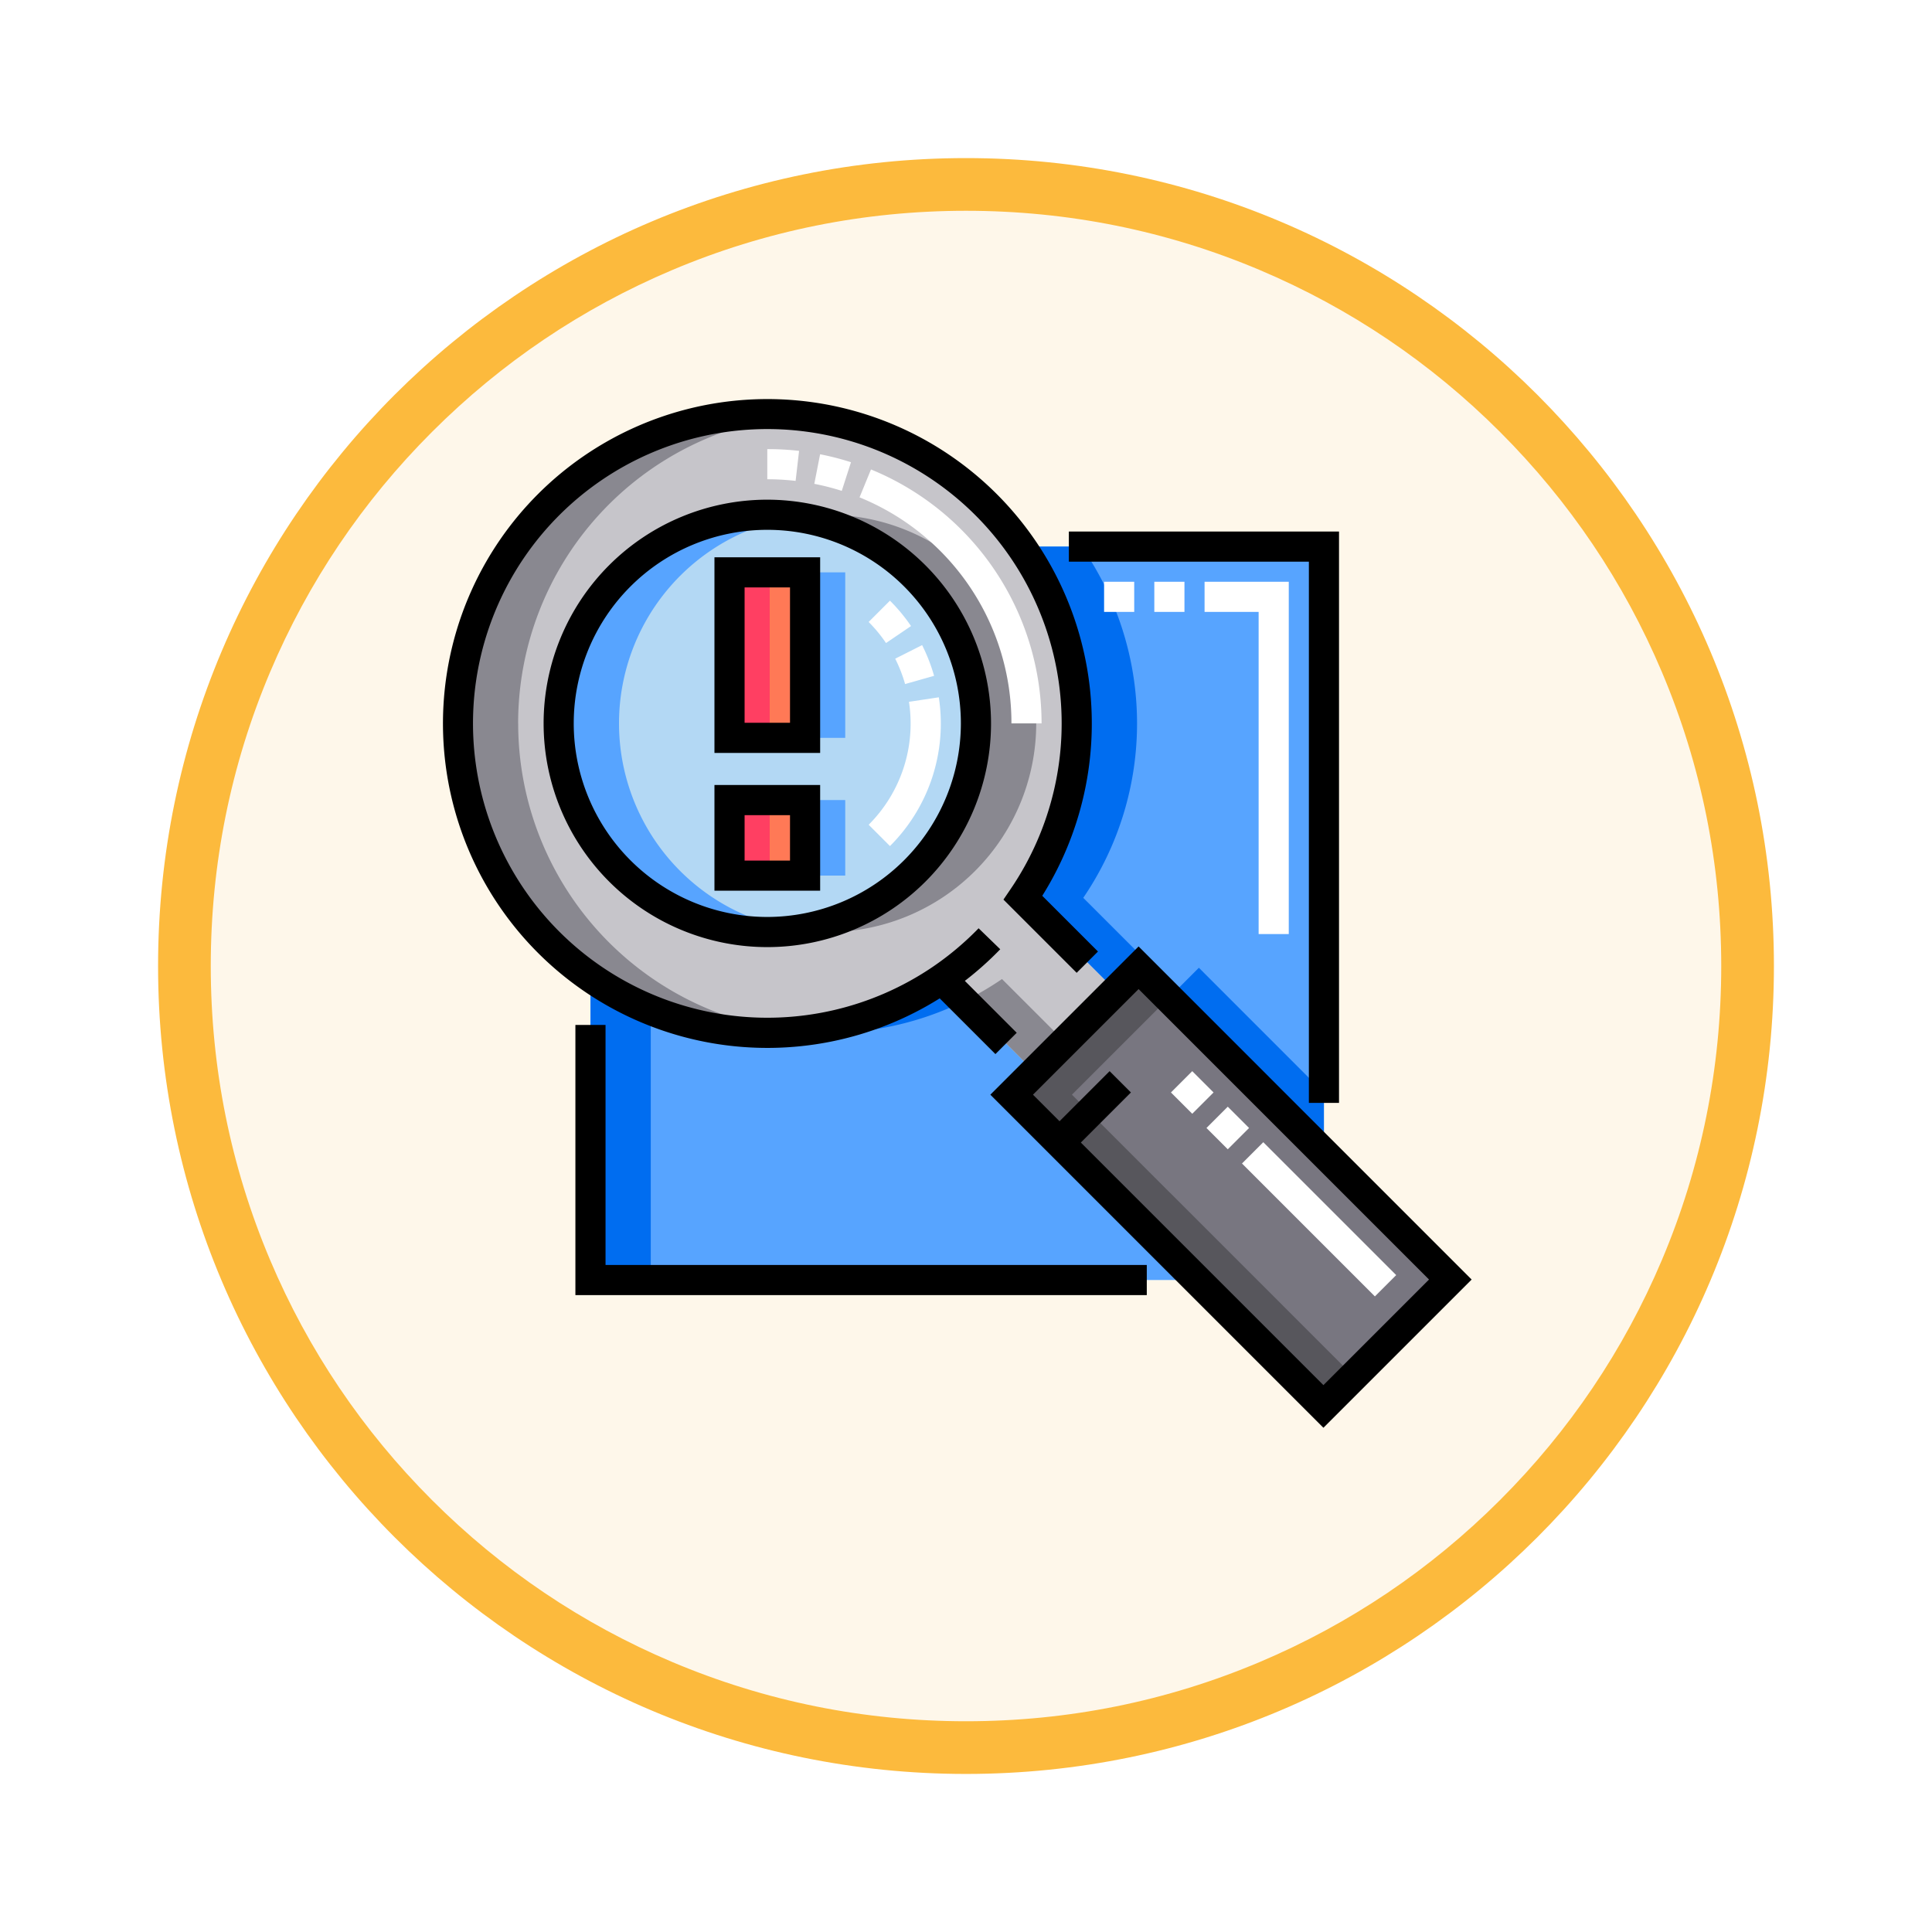 <svg xmlns="http://www.w3.org/2000/svg" xmlns:xlink="http://www.w3.org/1999/xlink" width="110" height="110" viewBox="0 0 110 110">
  <defs>
    <filter id="Trazado_982547" x="0" y="0" width="110" height="110" filterUnits="userSpaceOnUse">
      <feOffset dy="3" input="SourceAlpha"/>
      <feGaussianBlur stdDeviation="3" result="blur"/>
      <feFlood flood-opacity="0.161"/>
      <feComposite operator="in" in2="blur"/>
      <feComposite in="SourceGraphic"/>
    </filter>
  </defs>
  <g id="Grupo_1209357" data-name="Grupo 1209357" transform="translate(-273 -1558.548)">
    <g id="Grupo_1209258" data-name="Grupo 1209258" transform="translate(0.81 -2394.179)">
      <g id="Grupo_1166442" data-name="Grupo 1166442" transform="translate(-525 1993.205)">
        <g id="Grupo_1164703" data-name="Grupo 1164703" transform="translate(806.19 1965.523)">
          <g id="Grupo_1160931" data-name="Grupo 1160931" transform="translate(0)">
            <g id="Grupo_1160749" data-name="Grupo 1160749" transform="translate(0)">
              <g id="Grupo_1158891" data-name="Grupo 1158891" transform="translate(0 0)">
                <g id="Grupo_1157406" data-name="Grupo 1157406" transform="translate(0)">
                  <g id="Grupo_1155793" data-name="Grupo 1155793" transform="translate(0)">
                    <g id="Grupo_1154704" data-name="Grupo 1154704" transform="translate(0)">
                      <g id="Grupo_1150790" data-name="Grupo 1150790" transform="translate(0)">
                        <g id="Grupo_1154214" data-name="Grupo 1154214" transform="translate(0)">
                          <g id="Grupo_1152583" data-name="Grupo 1152583" transform="translate(0 0)">
                            <g id="Grupo_1146973" data-name="Grupo 1146973" transform="translate(0 0)">
                              <g id="Grupo_1146954" data-name="Grupo 1146954">
                                <g transform="matrix(1, 0, 0, 1, -9, -6)" filter="url(#Trazado_982547)">
                                  <g id="Trazado_982547-2" data-name="Trazado 982547" transform="translate(9 6)" fill="#fef7ea">
                                    <path d="M 46 90.5 C 39.992 90.5 34.164 89.324 28.679 87.003 C 23.38 84.762 18.621 81.553 14.534 77.466 C 10.446 73.379 7.238 68.62 4.996 63.321 C 2.676 57.836 1.5 52.008 1.5 46 C 1.5 39.992 2.676 34.164 4.996 28.679 C 7.238 23.38 10.446 18.621 14.534 14.534 C 18.621 10.446 23.38 7.238 28.679 4.996 C 34.164 2.676 39.992 1.5 46 1.5 C 52.008 1.5 57.836 2.676 63.321 4.996 C 68.62 7.238 73.379 10.446 77.466 14.534 C 81.554 18.621 84.762 23.38 87.004 28.679 C 89.324 34.164 90.5 39.992 90.5 46 C 90.5 52.008 89.324 57.836 87.004 63.321 C 84.762 68.62 81.554 73.379 77.466 77.466 C 73.379 81.553 68.62 84.762 63.321 87.003 C 57.836 89.324 52.008 90.5 46 90.5 Z" stroke="none"/>
                                    <path d="M 46 3 C 40.194 3 34.563 4.136 29.263 6.378 C 24.143 8.544 19.544 11.644 15.594 15.594 C 11.644 19.544 8.544 24.143 6.378 29.263 C 4.137 34.563 3 40.194 3 46 C 3 51.806 4.137 57.437 6.378 62.737 C 8.544 67.857 11.644 72.455 15.594 76.405 C 19.544 80.355 24.143 83.456 29.263 85.622 C 34.563 87.863 40.194 89 46 89 C 51.806 89 57.437 87.863 62.737 85.622 C 67.857 83.456 72.456 80.355 76.406 76.405 C 80.356 72.455 83.456 67.857 85.622 62.737 C 87.864 57.437 89 51.806 89 46 C 89 40.194 87.864 34.563 85.622 29.263 C 83.456 24.143 80.356 19.544 76.406 15.594 C 72.456 11.644 67.857 8.544 62.737 6.378 C 57.437 4.136 51.806 3 46 3 M 46 -7.62939453125e-06 C 71.405 -7.62939453125e-06 92 20.595 92 46 C 92 71.405 71.405 92 46 92 C 20.595 92 7.62939453125e-06 71.405 7.62939453125e-06 46 C 7.62939453125e-06 20.595 20.595 -7.62939453125e-06 46 -7.62939453125e-06 Z" stroke="none" fill="#fcba3d"/>
                                  </g>
                                </g>
                              </g>
                            </g>
                          </g>
                        </g>
                      </g>
                    </g>
                  </g>
                </g>
              </g>
            </g>
          </g>
        </g>
      </g>
    </g>
    <g id="discover_1350690" transform="translate(298.21 1581.258)">
      <path id="Trazado_1050008" data-name="Trazado 1050008" d="M44.959,40.332l-5.284-5.284a17.617,17.617,0,1,0-4.627,4.627l5.284,5.284Zm0,0" transform="translate(-6.642 -6.642)" fill="#c6c5ca"/>
      <path id="Trazado_1050009" data-name="Trazado 1050009" d="M111.422,69.543A11.879,11.879,0,1,1,99.543,57.664,11.879,11.879,0,0,1,111.422,69.543Zm0,0" transform="translate(-77.634 -51.066)" fill="#898890"/>
      <path id="Trazado_1050010" data-name="Trazado 1050010" d="M81.422,69.543A11.879,11.879,0,1,1,69.543,57.664,11.879,11.879,0,0,1,81.422,69.543Zm0,0" transform="translate(-51.066 -51.066)" fill="#b3d8f4"/>
      <path id="Trazado_1050011" data-name="Trazado 1050011" d="M162.691,86.328h4.3v9.423h-4.3Zm0,0" transform="translate(-144.077 -76.451)" fill="#57a4ff"/>
      <path id="Trazado_1050012" data-name="Trazado 1050012" d="M162.691,199.641h4.3v4.3h-4.3Zm0,0" transform="translate(-144.077 -176.799)" fill="#57a4ff"/>
      <path id="Trazado_1050013" data-name="Trazado 1050013" d="M283.09,290.324l7.226-7.226,17.75,17.75-7.226,7.226Zm0,0" transform="translate(-250.7 -250.707)" fill="#787680"/>
      <path id="Trazado_1050014" data-name="Trazado 1050014" d="M98.027,73.5H115.26v34.534L104.707,97.48l-1.3,1.3L98.123,93.5a17.622,17.622,0,0,0-.1-20Zm-.547,31.207,3.613-3.613-2.313,2.313L93.5,98.123a17.622,17.622,0,0,1-20-.1V115.26h34.534Zm0,0" transform="translate(-65.09 -65.09)" fill="#57a4ff"/>
      <path id="Trazado_1050015" data-name="Trazado 1050015" d="M142.691,86.328h4.3v9.423h-4.3Zm0,0" transform="translate(-126.365 -76.451)" fill="#ff7956"/>
      <path id="Trazado_1050016" data-name="Trazado 1050016" d="M142.691,199.641h4.3v4.3h-4.3Zm0,0" transform="translate(-126.365 -176.799)" fill="#ff7956"/>
      <path id="Trazado_1050017" data-name="Trazado 1050017" d="M10.932,25.118a17.621,17.621,0,0,1,15.9-17.536Q25.988,7.5,25.119,7.5a17.619,17.619,0,1,0,0,35.238q.869,0,1.716-.083a17.621,17.621,0,0,1-15.9-17.536Zm0,0" transform="translate(-6.642 -6.641)" fill="#898890"/>
      <path id="Trazado_1050018" data-name="Trazado 1050018" d="M261.5,288.711a17.675,17.675,0,0,1-2.167,1.265l4.019,4.019,1.716-1.716Zm0,0" transform="translate(-229.66 -255.678)" fill="#898890"/>
      <path id="Trazado_1050019" data-name="Trazado 1050019" d="M61.1,69.543A11.882,11.882,0,0,1,71.26,57.787a11.879,11.879,0,1,0,0,23.512A11.882,11.882,0,0,1,61.1,69.543Zm0,0" transform="translate(-51.066 -51.066)" fill="#57a4ff"/>
      <path id="Trazado_1050020" data-name="Trazado 1050020" d="M286.526,290.32l5.51-5.51-1.716-1.716-7.226,7.226,17.751,17.75,1.716-1.716Zm0,0" transform="translate(-250.704 -250.704)" fill="#57565c"/>
      <path id="Trazado_1050021" data-name="Trazado 1050021" d="M178.208,291.774a17.544,17.544,0,0,0,7.762-1.8l-1.265-1.265a17.518,17.518,0,0,1-8.213,2.981Q177.339,291.773,178.208,291.774Zm0,0" transform="translate(-156.299 -255.678)" fill="#006df0"/>
      <path id="Trazado_1050022" data-name="Trazado 1050022" d="M297.983,97.481l-1.3,1.3L291.4,93.5a17.622,17.622,0,0,0-.1-20h-3.432a17.622,17.622,0,0,1,.1,20l5.284,5.284,1.3-1.3L305.1,108.034V104.6Zm0,0" transform="translate(-254.934 -65.091)" fill="#006df0"/>
      <path id="Trazado_1050023" data-name="Trazado 1050023" d="M73.5,287.87V305.1h3.432V289.737A17.614,17.614,0,0,1,73.5,287.87Zm0,0" transform="translate(-65.09 -254.934)" fill="#006df0"/>
      <path id="Trazado_1050024" data-name="Trazado 1050024" d="M142.691,86.328h2.288v9.423h-2.288Zm0,0" transform="translate(-126.365 -76.451)" fill="#ff3f62"/>
      <path id="Trazado_1050025" data-name="Trazado 1050025" d="M142.691,199.641h2.288v4.3h-2.288Zm0,0" transform="translate(-126.365 -176.799)" fill="#ff3f62"/>
      <path id="Trazado_1050026" data-name="Trazado 1050026" d="M62.9,50.168A12.737,12.737,0,1,0,75.639,62.905,12.752,12.752,0,0,0,62.9,50.168Zm0,23.758A11.021,11.021,0,1,1,73.922,62.905,11.033,11.033,0,0,1,62.9,73.926Zm0,0" transform="translate(-44.424 -44.428)"/>
      <path id="Trazado_1050027" data-name="Trazado 1050027" d="M280.928,272.488l-8.44,8.44,18.964,18.964,8.439-8.439Zm-3.288,11.165,2.852-2.852-1.213-1.213-2.852,2.852-1.512-1.512,6.013-6.013,16.537,16.537-6.013,6.013Zm0,0" transform="translate(-241.312 -241.311)"/>
      <path id="Trazado_1050028" data-name="Trazado 1050028" d="M135.191,89.968h6.018V78.829h-6.018Zm1.716-9.424h2.586v7.707h-2.586Zm0,0" transform="translate(-119.723 -69.809)"/>
      <path id="Trazado_1050029" data-name="Trazado 1050029" d="M135.191,198.158h6.018V192.14h-6.018Zm1.716-4.3h2.586v2.586h-2.586Zm0,0" transform="translate(-119.723 -170.156)"/>
      <path id="Trazado_1050030" data-name="Trazado 1050030" d="M67.716,311.551H66v15.382H98.532v-1.716H67.716Zm0,0" transform="translate(-58.449 -275.905)"/>
      <path id="Trazado_1050031" data-name="Trazado 1050031" d="M325.217,98.532h1.716V66H311.551v1.716h13.666Zm0,0" transform="translate(-275.905 -58.448)"/>
      <path id="Trazado_1050032" data-name="Trazado 1050032" d="M28.293,34.133l3.172,3.172,1.213-1.213-2.954-2.955a18.621,18.621,0,0,0,2.016-1.8l-1.232-1.195a16.909,16.909,0,0,1-2.586,2.179h0a16.758,16.758,0,1,1,4.4-4.4l-.4.588,4.169,4.169,1.213-1.213-3.172-3.172a18.471,18.471,0,1,0-5.84,5.84Zm0,0" transform="translate(0)"/>
      <g id="Grupo_1209356" data-name="Grupo 1209356" transform="translate(18.477 2.861)">
        <path id="Trazado_1050033" data-name="Trazado 1050033" d="M175.392,40.616a13.865,13.865,0,0,0-8.648-12.87l.651-1.588a15.634,15.634,0,0,1,9.713,14.458Zm-9.66-13.239a13.821,13.821,0,0,0-1.564-.4l.33-1.684a15.479,15.479,0,0,1,1.759.453Zm-2.628-.568a14.04,14.04,0,0,0-1.613-.093V25a15.768,15.768,0,0,1,1.81.1Zm0,0" transform="translate(-161.492 -25)" fill="#fff"/>
        <path id="Trazado_1050034" data-name="Trazado 1050034" d="M213.139,114.417l-1.213-1.213a8.137,8.137,0,0,0,2.294-7l1.7-.256A9.845,9.845,0,0,1,213.139,114.417Zm.861-9.224a8.106,8.106,0,0,0-.563-1.444l1.532-.773a9.848,9.848,0,0,1,.682,1.749Zm-1.086-2.335a8.185,8.185,0,0,0-.989-1.2l1.213-1.213a9.92,9.92,0,0,1,1.2,1.446Zm0,0" transform="translate(-206.155 -91.817)" fill="#fff"/>
        <path id="Trazado_1050035" data-name="Trazado 1050035" d="M373.957,347.365l-7.568-7.567,1.213-1.213,7.568,7.567Zm-8.377-8.376-1.213-1.213,1.213-1.213,1.213,1.213Zm-2.022-2.023-1.213-1.213,1.213-1.213,1.213,1.213Zm0,0" transform="translate(-339.363 -299.124)" fill="#fff"/>
        <path id="Trazado_1050036" data-name="Trazado 1050036" d="M339.6,111.06h-1.716V92.716h-3.078V91H339.6Zm-5.939-18.344h-1.716V91h1.716Zm-2.86,0h-1.716V91H330.8Zm0,0" transform="translate(-309.91 -83.449)" fill="#fff"/>
      </g>
    </g>
  </g>
</svg>

